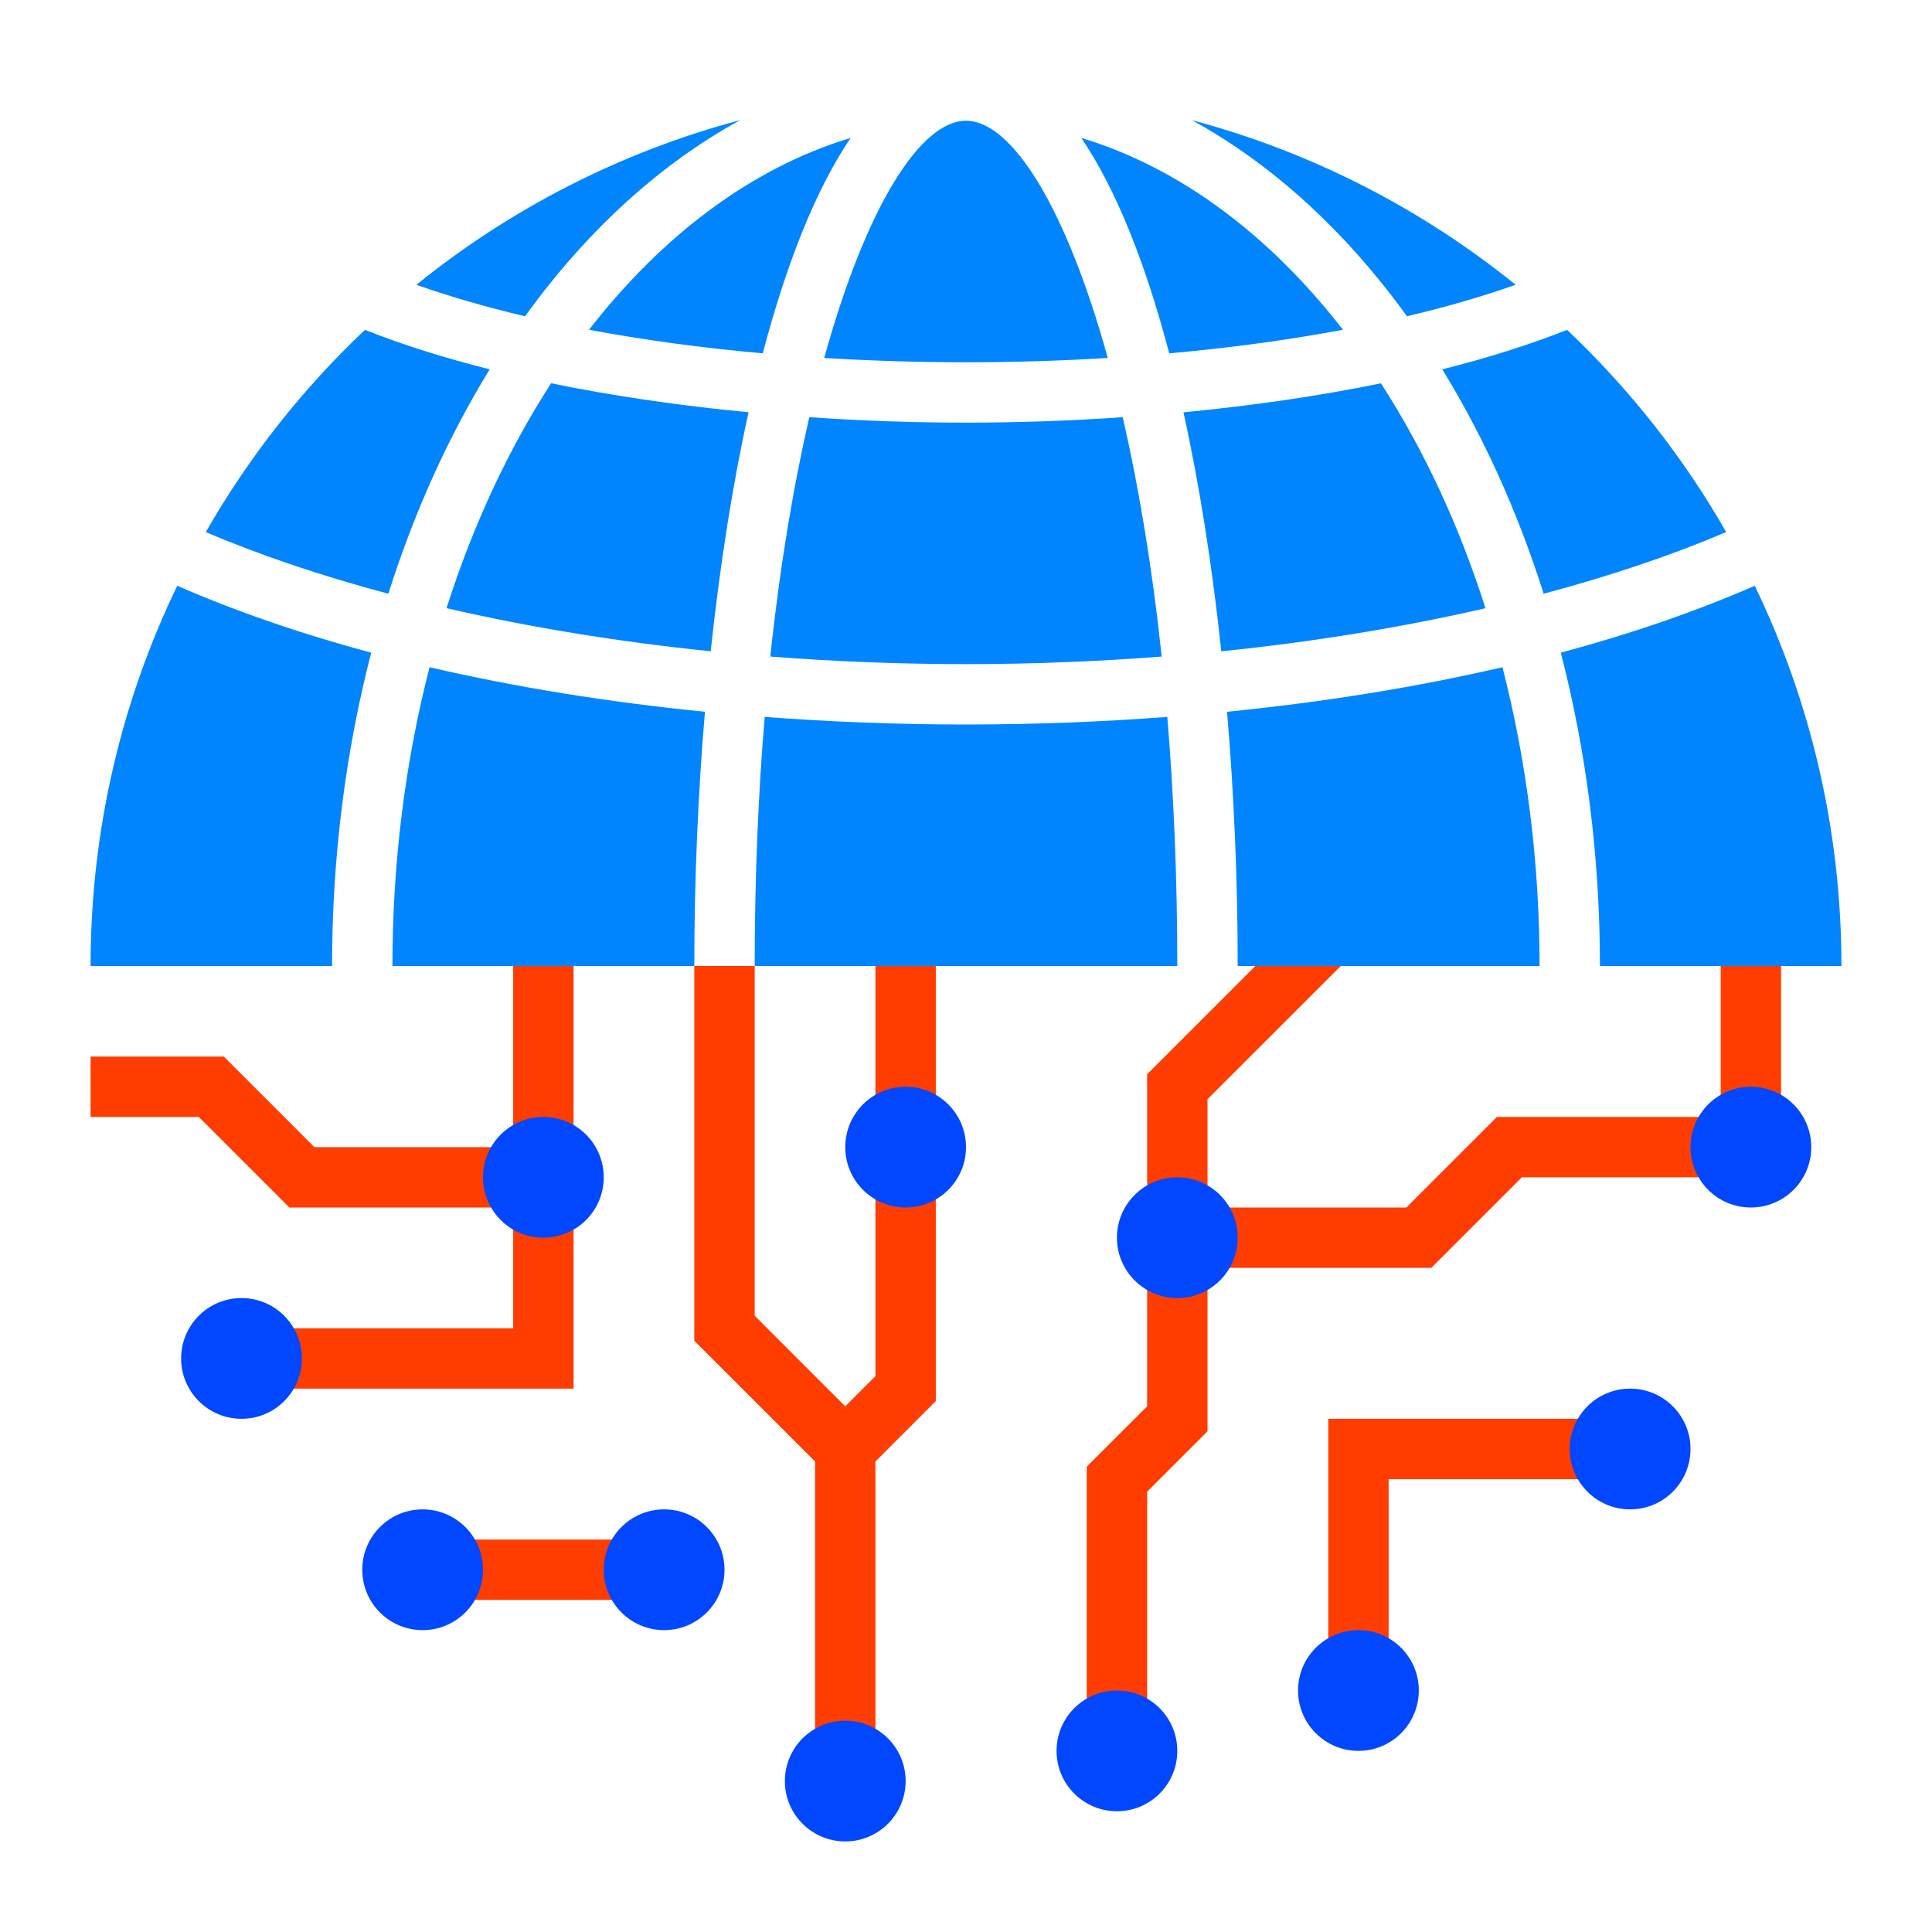 <svg width="65" height="65" viewBox="0 0 65 65" fill="none" xmlns="http://www.w3.org/2000/svg">
<path d="M19.297 46.719H9.141V44.688H17.266V40.625H19.297V46.719Z" fill="#FF3D00"/>
<path d="M17.266 40.625H9.736L6.689 37.578H3.047V35.547H7.53L10.577 38.594H17.266V40.625Z" fill="#FF3D00"/>
<path d="M15.234 51.797H21.328V53.828H15.234V51.797Z" fill="#FF3D00"/>
<path d="M29.453 58.906H27.422V48.33L29.453 46.298V39.609H31.484V47.139L29.453 49.17V58.906Z" fill="#FF3D00"/>
<path d="M27.72 49.468L23.359 45.108V32.5H25.391V44.267L29.155 48.032L27.72 49.468Z" fill="#FF3D00"/>
<path d="M17.266 32.5H19.297V38.594H17.266V32.5Z" fill="#FF3D00"/>
<path d="M48.155 42.656H40.625V40.625H47.314L50.361 37.578H57.891V39.609H51.202L48.155 42.656Z" fill="#FF3D00"/>
<path d="M46.719 55.859H44.688V47.734H53.828V49.766H46.719V55.859Z" fill="#FF3D00"/>
<path d="M38.594 57.891H36.562V49.345L38.594 47.314V42.656H40.625V48.155L38.594 50.186V57.891Z" fill="#FF3D00"/>
<path d="M40.625 40.625H38.594V36.142L43.969 30.766L45.406 32.203L40.625 36.983V40.625Z" fill="#FF3D00"/>
<path d="M57.891 32.5H59.922V37.578H57.891V32.5Z" fill="#FF3D00"/>
<path d="M29.453 32.5H31.484V37.578H29.453V32.5Z" fill="#FF3D00"/>
<path d="M18.281 41.641C19.403 41.641 20.312 40.731 20.312 39.609C20.312 38.487 19.403 37.578 18.281 37.578C17.159 37.578 16.25 38.487 16.25 39.609C16.25 40.731 17.159 41.641 18.281 41.641Z" fill="#0047FF"/>
<path d="M30.469 40.625C31.591 40.625 32.5 39.716 32.5 38.594C32.5 37.472 31.591 36.562 30.469 36.562C29.347 36.562 28.438 37.472 28.438 38.594C28.438 39.716 29.347 40.625 30.469 40.625Z" fill="#0047FF"/>
<path d="M39.609 43.672C40.731 43.672 41.641 42.763 41.641 41.641C41.641 40.519 40.731 39.609 39.609 39.609C38.487 39.609 37.578 40.519 37.578 41.641C37.578 42.763 38.487 43.672 39.609 43.672Z" fill="#0047FF"/>
<path d="M37.578 60.938C38.7 60.938 39.609 60.028 39.609 58.906C39.609 57.784 38.7 56.875 37.578 56.875C36.456 56.875 35.547 57.784 35.547 58.906C35.547 60.028 36.456 60.938 37.578 60.938Z" fill="#0047FF"/>
<path d="M58.906 40.625C60.028 40.625 60.938 39.716 60.938 38.594C60.938 37.472 60.028 36.562 58.906 36.562C57.784 36.562 56.875 37.472 56.875 38.594C56.875 39.716 57.784 40.625 58.906 40.625Z" fill="#0047FF"/>
<path d="M54.844 50.781C55.966 50.781 56.875 49.872 56.875 48.75C56.875 47.628 55.966 46.719 54.844 46.719C53.722 46.719 52.812 47.628 52.812 48.75C52.812 49.872 53.722 50.781 54.844 50.781Z" fill="#0047FF"/>
<path d="M45.703 58.906C46.825 58.906 47.734 57.997 47.734 56.875C47.734 55.753 46.825 54.844 45.703 54.844C44.581 54.844 43.672 55.753 43.672 56.875C43.672 57.997 44.581 58.906 45.703 58.906Z" fill="#0047FF"/>
<path d="M28.438 61.953C29.559 61.953 30.469 61.044 30.469 59.922C30.469 58.8 29.559 57.891 28.438 57.891C27.316 57.891 26.406 58.8 26.406 59.922C26.406 61.044 27.316 61.953 28.438 61.953Z" fill="#0047FF"/>
<path d="M8.125 47.734C9.247 47.734 10.156 46.825 10.156 45.703C10.156 44.581 9.247 43.672 8.125 43.672C7.003 43.672 6.094 44.581 6.094 45.703C6.094 46.825 7.003 47.734 8.125 47.734Z" fill="#0047FF"/>
<path d="M14.219 54.844C15.341 54.844 16.25 53.934 16.25 52.812C16.25 51.691 15.341 50.781 14.219 50.781C13.097 50.781 12.188 51.691 12.188 52.812C12.188 53.934 13.097 54.844 14.219 54.844Z" fill="#0047FF"/>
<path d="M22.344 54.844C23.466 54.844 24.375 53.934 24.375 52.812C24.375 51.691 23.466 50.781 22.344 50.781C21.222 50.781 20.312 51.691 20.312 52.812C20.312 53.934 21.222 54.844 22.344 54.844Z" fill="#0047FF"/>
<path d="M45.182 11.094C42.717 7.918 39.705 5.645 36.379 4.64C37.559 6.377 38.548 8.888 39.338 11.888C41.438 11.7 43.394 11.429 45.182 11.094Z" fill="#0085FF"/>
<path d="M39.084 22.089C38.762 19.055 38.308 16.362 37.773 14.037C36.024 14.157 34.255 14.219 32.5 14.219C30.745 14.219 28.976 14.157 27.228 14.037C26.692 16.362 26.238 19.056 25.916 22.089C28.054 22.254 30.255 22.344 32.5 22.344C34.744 22.344 36.945 22.254 39.084 22.089Z" fill="#0085FF"/>
<path d="M24.902 4.041C20.863 5.117 17.167 7.029 14.008 9.582C15.099 9.966 16.317 10.323 17.665 10.641C19.722 7.79 22.18 5.532 24.902 4.041Z" fill="#0085FF"/>
<path d="M32.5 24.375C30.178 24.375 27.918 24.285 25.727 24.12C25.512 26.705 25.391 29.502 25.391 32.5H39.609C39.609 29.502 39.487 26.705 39.273 24.12C37.083 24.285 34.822 24.375 32.5 24.375Z" fill="#0085FF"/>
<path d="M19.818 11.094C21.605 11.43 23.561 11.7 25.662 11.888C26.452 8.888 27.441 6.377 28.62 4.639C25.296 5.644 22.283 7.918 19.818 11.094Z" fill="#0085FF"/>
<path d="M23.911 21.911C24.214 19.064 24.638 16.34 25.184 13.87C22.874 13.649 20.631 13.324 18.542 12.895C17.11 15.109 15.915 17.66 15.023 20.461C17.776 21.096 20.763 21.59 23.911 21.911Z" fill="#0085FF"/>
<path d="M32.5 12.188C34.151 12.188 35.742 12.136 37.269 12.043C35.847 6.907 34.02 4.062 32.5 4.062C30.98 4.062 29.152 6.907 27.73 12.043C29.258 12.136 30.848 12.188 32.5 12.188Z" fill="#0085FF"/>
<path d="M5.963 19.708C4.095 23.577 3.047 27.915 3.047 32.5H11.172C11.172 28.796 11.638 25.244 12.489 21.958C10.098 21.317 7.915 20.559 5.963 19.708Z" fill="#0085FF"/>
<path d="M41.283 23.946C41.52 26.753 41.641 29.643 41.641 32.5H51.797C51.797 28.962 51.353 25.575 50.548 22.448C47.687 23.111 44.579 23.619 41.283 23.946Z" fill="#0085FF"/>
<path d="M52.722 11.098C51.46 11.599 50.048 12.043 48.524 12.426C49.907 14.676 51.06 17.216 51.935 19.975C54.182 19.376 56.245 18.679 58.076 17.901C56.631 15.374 54.823 13.083 52.722 11.098Z" fill="#0085FF"/>
<path d="M52.511 21.958C53.362 25.244 53.828 28.796 53.828 32.5H61.953C61.953 27.915 60.905 23.577 59.037 19.708C57.085 20.559 54.901 21.317 52.511 21.958Z" fill="#0085FF"/>
<path d="M46.459 12.896C44.37 13.325 42.126 13.65 39.816 13.871C40.362 16.34 40.786 19.065 41.089 21.912C44.238 21.591 47.224 21.096 49.977 20.463C49.085 17.661 47.892 15.11 46.459 12.896Z" fill="#0085FF"/>
<path d="M40.098 4.041C42.819 5.532 45.278 7.79 47.335 10.64C48.683 10.323 49.901 9.965 50.992 9.581C47.834 7.03 44.137 5.118 40.098 4.041Z" fill="#0085FF"/>
<path d="M23.717 23.946C20.421 23.619 17.313 23.111 14.452 22.448C13.647 25.575 13.203 28.962 13.203 32.5H23.359C23.359 29.643 23.48 26.753 23.717 23.946Z" fill="#0085FF"/>
<path d="M16.475 12.426C14.953 12.043 13.54 11.599 12.278 11.098C10.176 13.084 8.369 15.376 6.923 17.902C8.755 18.68 10.817 19.377 13.065 19.976C13.939 17.216 15.093 14.676 16.475 12.426Z" fill="#0085FF"/>
</svg>
